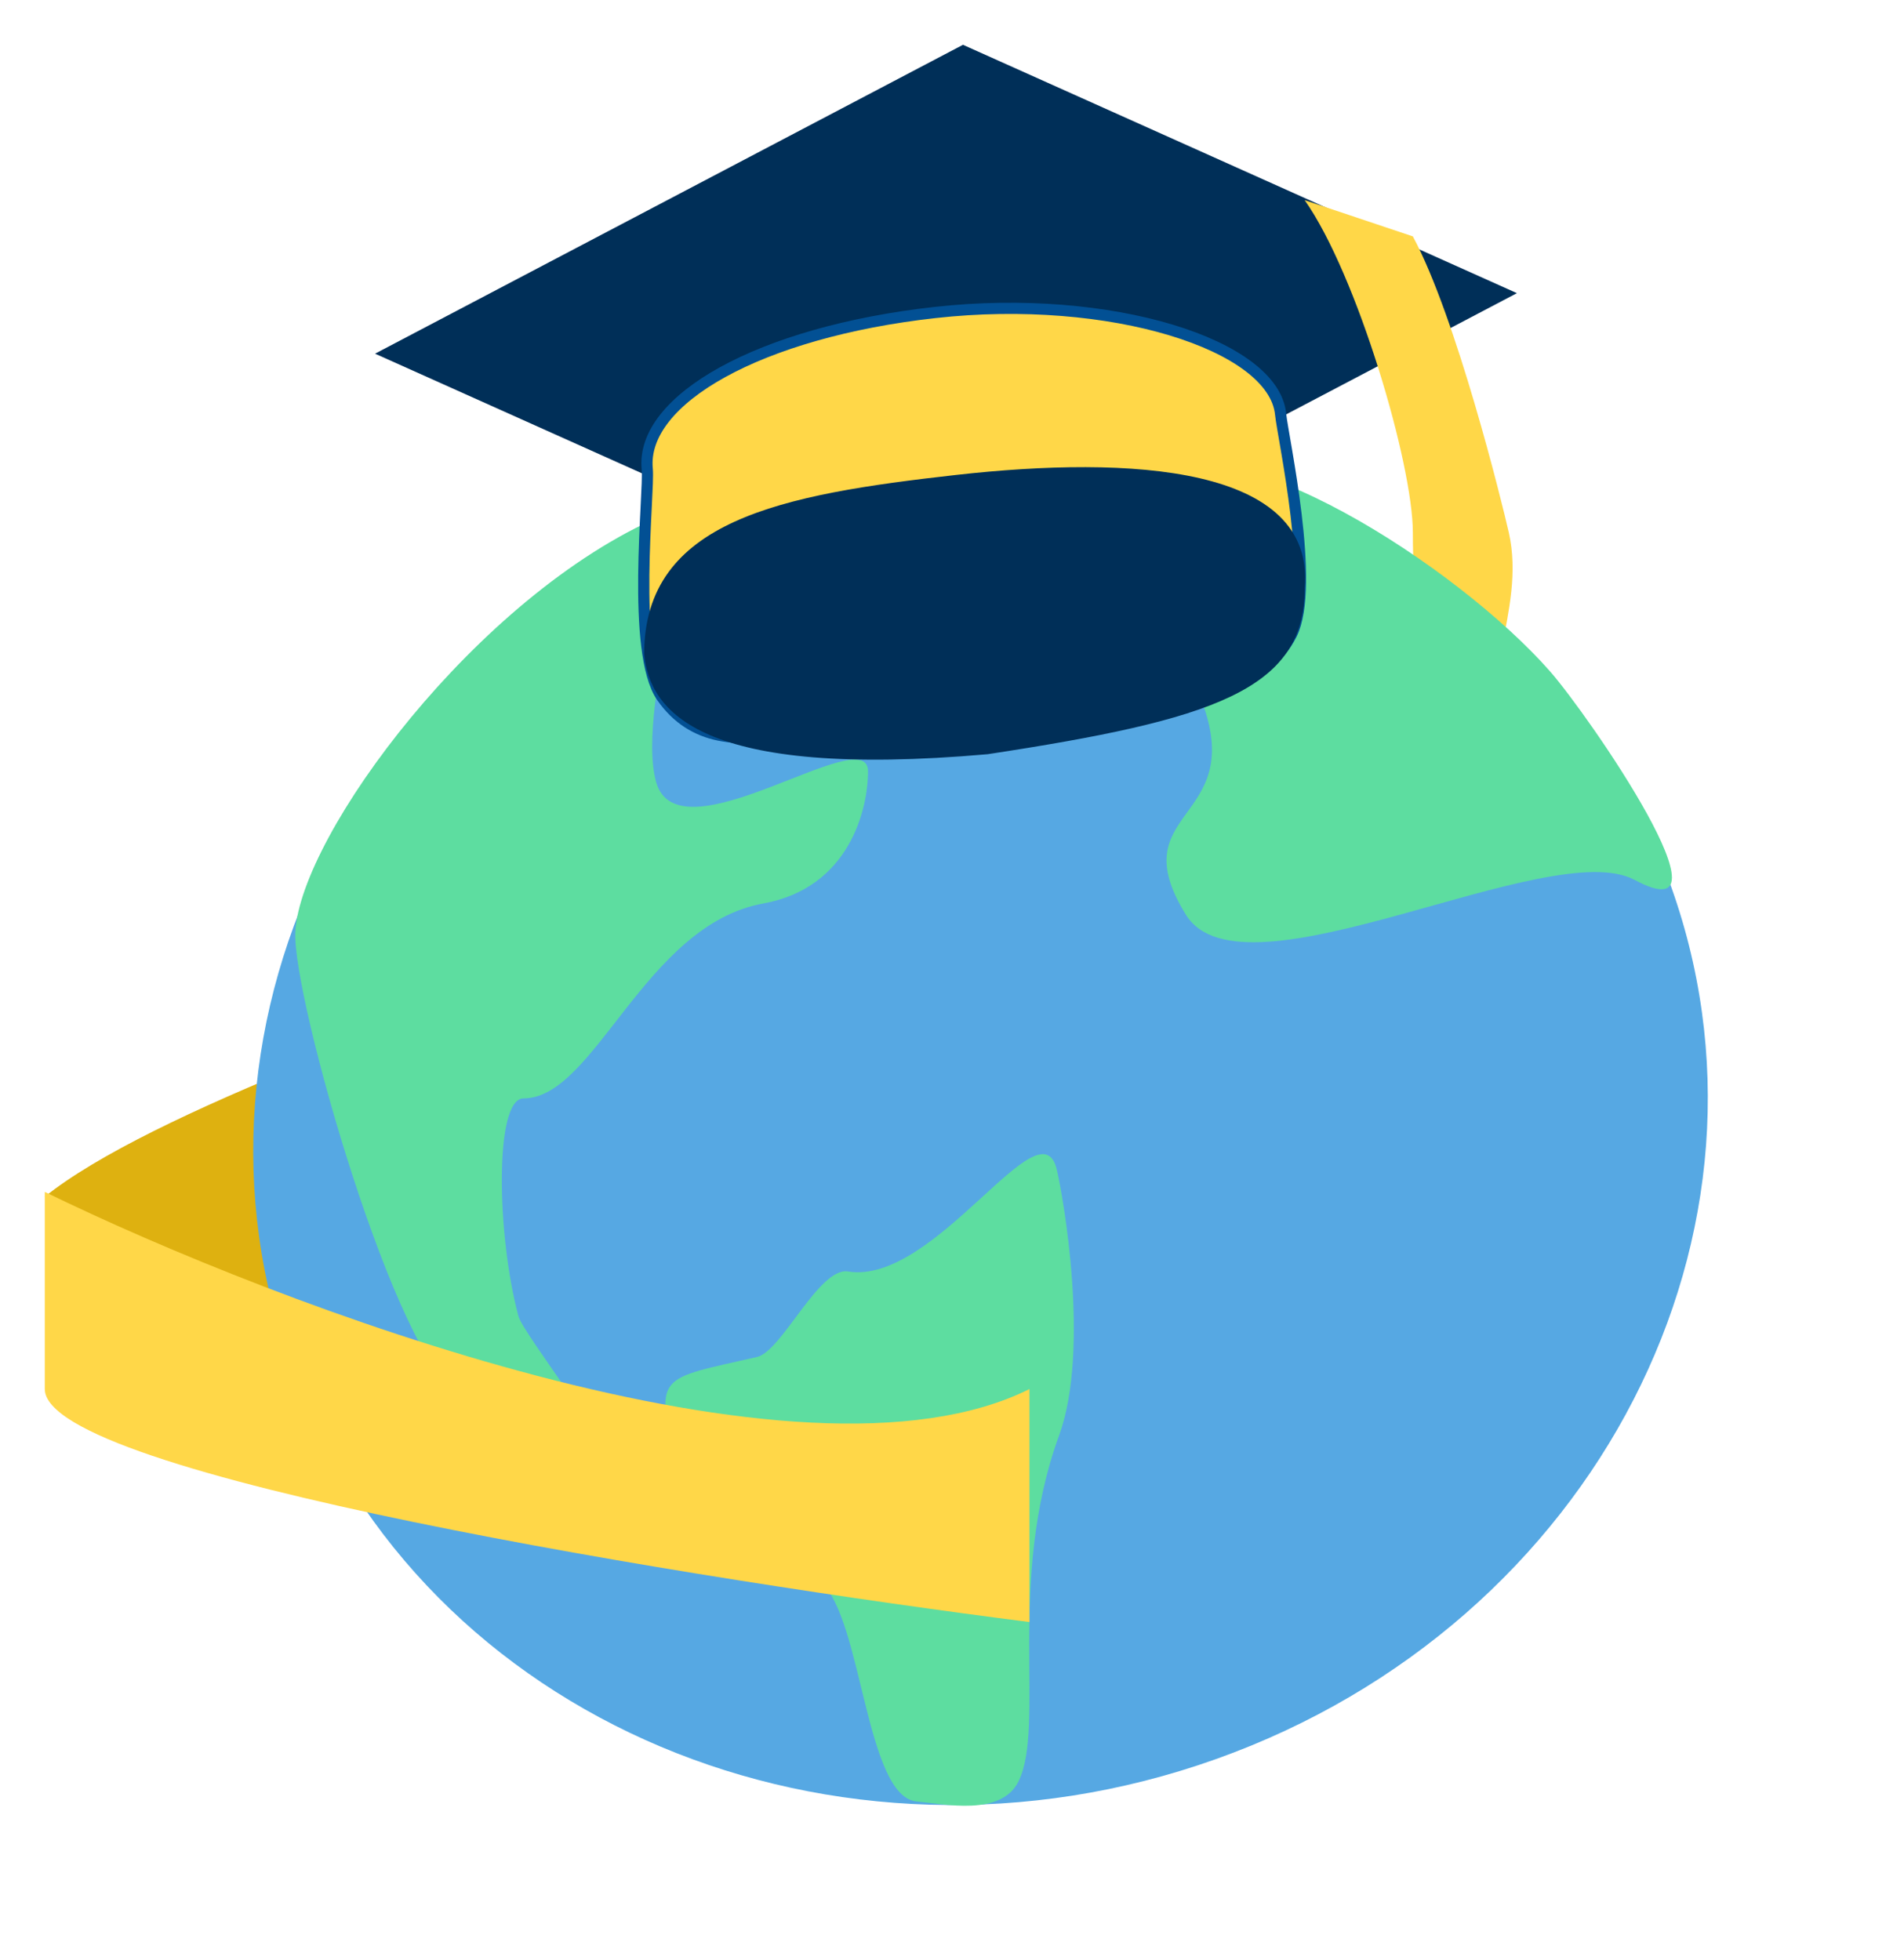<svg width="170" height="175" viewBox="0 0 170 175" fill="none" xmlns="http://www.w3.org/2000/svg">
<g filter="url(#filter0_d)">
<path d="M110.847 60.583C106.211 50.696 109.177 45.895 99.16 35.213L96.239 37.884C102.917 44.56 103.185 51.105 104.586 59.248C105.838 66.526 22.527 88.001 4 102.867L11.645 121.113C30.019 106.525 115.482 70.471 110.847 60.583Z" fill="#DEB110"/>
<path d="M82.945 49.761L33.487 27.584L85.98 -0L135.438 22.18L82.945 49.761Z" fill="#002F58"/>
<path d="M126.147 43.554C126.147 37.448 121.179 20.528 116.487 13.872L126.147 17.11C130.022 24.305 134.102 40.855 134.714 43.554C135.519 47.103 134.714 50.569 134.102 53.807C133.613 56.398 133.694 57.765 131.042 60.823L124.311 56.506L127.255 53.39C126.826 53.426 126.147 49.464 126.147 43.554Z" fill="#FFD748"/>
<path d="M108.583 153.086C142.503 140.984 160.581 105.801 148.963 74.504C137.344 43.206 100.428 27.646 66.509 39.748C32.589 51.851 14.511 87.033 26.13 118.331C37.748 149.628 74.664 165.189 108.583 153.086Z" fill="#56A8E3"/>
<path d="M107.34 58.712C103.345 47.955 93.715 45.422 102.696 38.6C109.616 33.342 130.131 46.549 138.389 55.945C141.887 59.929 155.478 79.69 145.947 74.576C138.366 70.509 110.996 85.89 105.898 77.708C99.985 68.198 111.334 69.469 107.34 58.712Z" fill="#5DDDA0"/>
<path d="M26.369 79.2C26.846 70.557 42.582 49.164 59.048 42.075C63.796 40.032 56.603 58.719 58.583 65.835C60.563 72.951 77.502 60.245 77.502 64.877C77.502 68.353 75.784 75.299 68.152 76.682C57.549 78.601 53.116 94.088 46.745 94.088C44.112 94.088 44.362 106.379 46.288 113.532C46.722 115.146 55.277 125.974 55.477 128.465C55.7 131.217 41.617 120.705 41.071 120.464C35.492 117.999 26.05 84.982 26.369 79.2Z" fill="#5DDDA0"/>
<path d="M60.394 126.767C58.437 118.607 58.706 119.229 67.595 117.178C69.817 116.666 73.127 109.127 75.718 109.546C83.492 110.801 92.884 94.319 94.353 100.436C94.914 102.78 97.359 116.519 94.561 124.189C89.824 137.177 93.4 150.177 90.927 155.103C89.363 158.216 84.365 157.112 81.839 156.874C77.31 156.448 76.975 140.663 73.385 137.407C69.767 134.132 61.378 130.86 60.394 126.767Z" fill="#5DDDA0"/>
<path d="M57.789 37.89C57.172 31.688 67.835 25.649 83.486 23.907C99.135 22.165 113.724 26.784 114.341 32.987C114.548 35.068 117.483 48.267 115.325 52.623C111.045 61.252 93.947 57.576 83.511 58.202C76.091 58.647 64.623 66.2 59.09 58.232C56.326 54.251 57.994 39.957 57.789 37.89Z" fill="#FFD748" stroke="#025094" stroke-miterlimit="10"/>
<path d="M88.185 63.352C108.296 60.289 116.487 57.622 116.487 48.552C117.486 37.578 100.942 36.667 85.362 38.414C69.782 40.162 57.513 42.454 57.513 54.42C58.014 59.501 62.427 65.625 88.185 63.352Z" fill="#002F58"/>
<path d="M91.915 120.045C71.383 130.289 24.75 112.576 4 102.439V120.045C4 127.728 62.61 137.119 91.915 140.853V120.045Z" fill="#FFD748"/>
</g>
<defs>
<filter id="filter0_d" x="0" y="-0" width="156.483" height="165.258" filterUnits="userSpaceOnUse" color-interpolation-filters="sRGB">
<feFlood flood-opacity="0" result="BackgroundImageFix"/>
<feColorMatrix in="SourceAlpha" type="matrix" values="0 0 0 0 0 0 0 0 0 0 0 0 0 0 0 0 0 0 127 0" result="hardAlpha"/>
<feOffset dy="4"/>
<feGaussianBlur stdDeviation="2"/>
<feComposite in2="hardAlpha" operator="out"/>
<feColorMatrix type="matrix" values="0 0 0 0 0 0 0 0 0 0 0 0 0 0 0 0 0 0 0.25 0"/>
<feBlend mode="normal" in2="BackgroundImageFix" result="effect1_dropShadow"/>
<feBlend mode="normal" in="SourceGraphic" in2="effect1_dropShadow" result="shape"/>
</filter>
</defs>
</svg>
